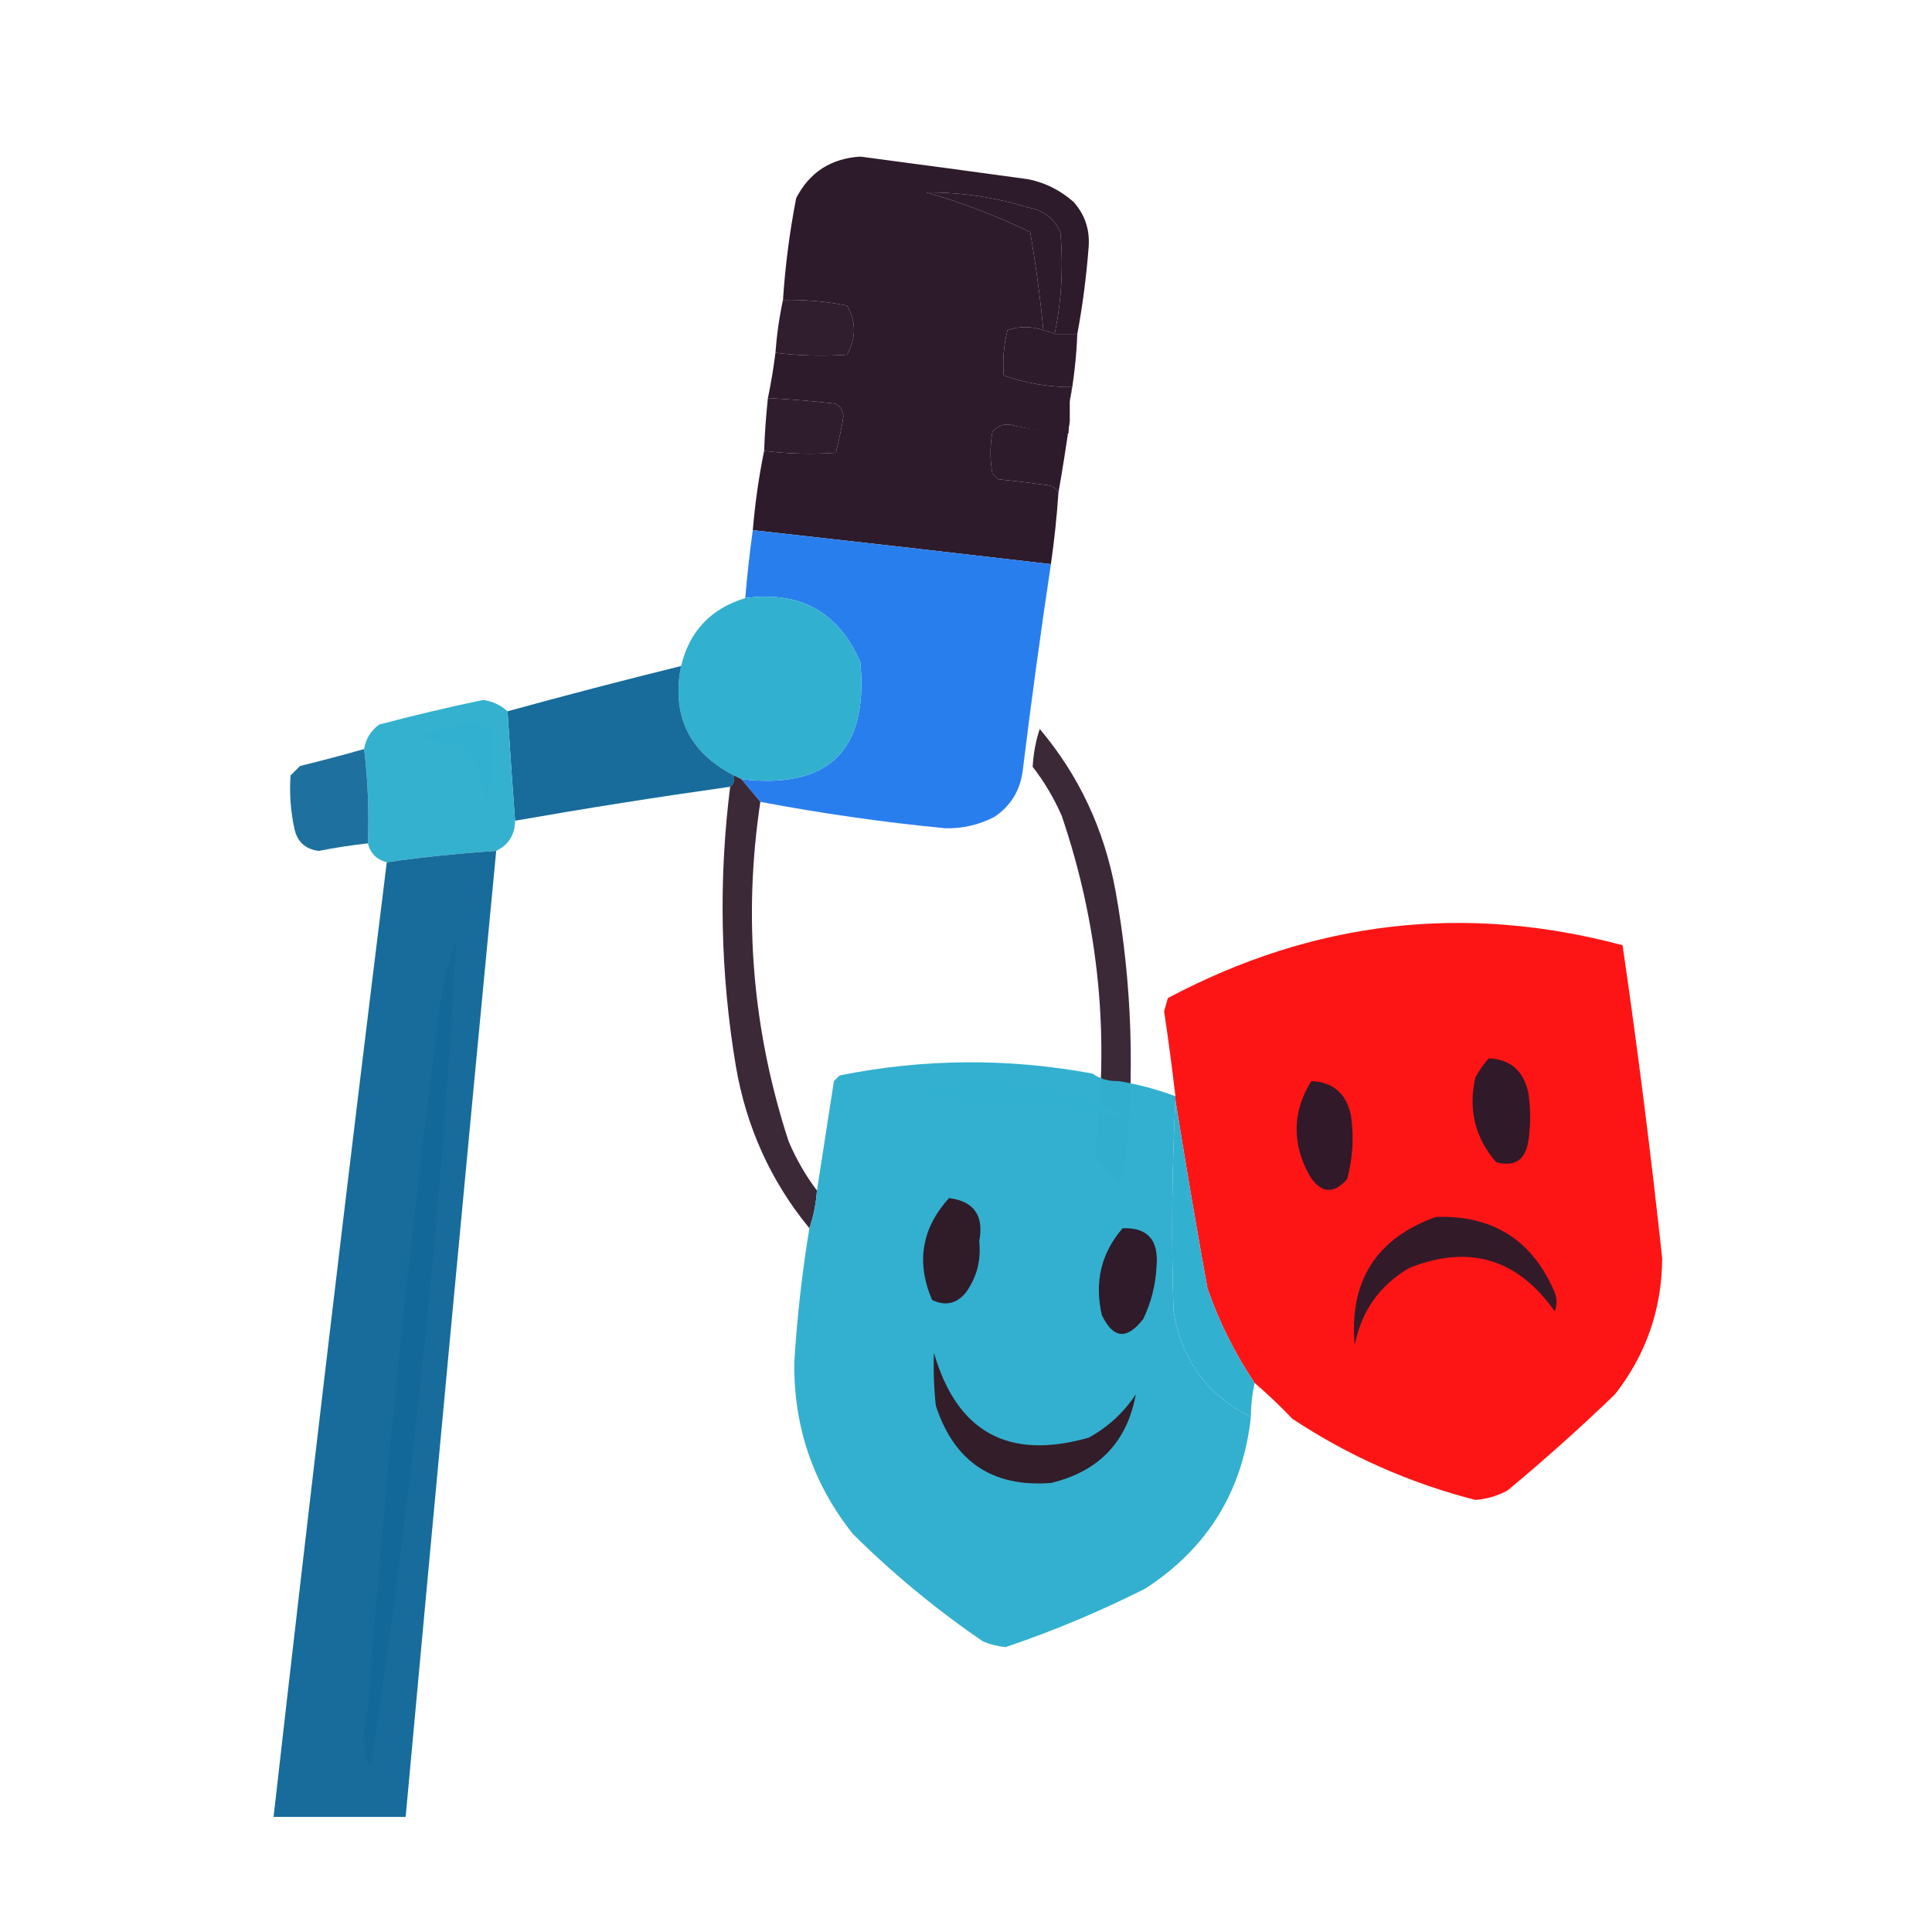 <svg width="292" height="292" viewBox="0 0 292 292" fill="none" xmlns="http://www.w3.org/2000/svg">
<path opacity="0.995" fill-rule="evenodd" clip-rule="evenodd" d="M155.41 27.09C157.957 27.603 160.238 28.744 162.254 30.512C163.979 32.448 164.739 34.729 164.535 37.355C164.189 41.84 163.619 46.212 162.824 50.473C161.684 50.473 160.543 50.473 159.402 50.473C160.445 45.389 160.731 40.257 160.258 35.074C159.307 32.984 157.691 31.748 155.41 31.367C150.379 29.812 145.247 29.052 140.012 29.086C145.427 30.637 150.655 32.633 155.695 35.074C156.548 39.986 157.213 44.929 157.691 49.902C155.854 49.29 154.048 49.29 152.273 49.902C151.704 52.168 151.514 54.449 151.703 56.746C154.896 57.895 158.539 58.509 162 58.5C162 59.26 161.684 59.978 161.684 60.738C161.684 61.689 161.684 62.639 161.684 63.59C161.5 64.5 161.5 65 161.5 65.5C158.613 65.417 155.375 64.838 152.559 64.16C151.49 64.097 150.634 64.477 149.992 65.301C149.612 67.392 149.612 69.483 149.992 71.574C150.277 71.859 150.562 72.144 150.848 72.43C153.229 72.673 155.605 72.958 157.977 73.285C158.935 73.347 159.601 73.727 159.973 74.426C159.733 78.055 159.353 81.666 158.832 85.262C143.819 83.513 128.801 81.802 113.777 80.129C114.122 76.027 114.693 72.035 115.488 68.152C119.094 68.596 122.706 68.691 126.324 68.438C126.782 66.671 127.162 64.865 127.465 63.02C127.448 62.148 127.068 61.482 126.324 61.023C122.909 60.625 119.487 60.34 116.059 60.168C116.53 57.922 116.911 55.64 117.199 53.324C120.805 53.767 124.417 53.862 128.035 53.609C129.411 51.073 129.411 48.602 128.035 46.195C124.835 45.55 121.603 45.265 118.34 45.34C118.678 40.165 119.343 35.032 120.336 29.941C122.347 26.04 125.579 23.949 130.031 23.668C138.501 24.786 146.96 25.927 155.41 27.09Z" fill="#2D1A2A"/>
<path fill-rule="evenodd" clip-rule="evenodd" d="M159.402 50.473C158.5 50 159.5 50.5 157.691 49.902C157.213 44.929 156.548 39.987 155.695 35.074C150.655 32.633 145.427 30.637 140.012 29.086C145.247 29.052 150.379 29.812 155.41 31.367C157.691 31.748 159.307 32.984 160.258 35.074C160.731 40.257 160.445 45.389 159.402 50.473Z" fill="#2D1A2A"/>
<path opacity="0.981" fill-rule="evenodd" clip-rule="evenodd" d="M118.34 45.34C121.603 45.265 124.835 45.55 128.035 46.195C129.411 48.602 129.411 51.073 128.035 53.609C124.417 53.862 120.805 53.767 117.199 53.324C117.395 50.614 117.775 47.952 118.34 45.34Z" fill="#2D1A2A"/>
<path fill-rule="evenodd" clip-rule="evenodd" d="M157.691 49.902C159.5 50.5 158.5 50 159.402 50.473C160.543 50.473 161.684 50.473 162.824 50.473C162.678 54.002 162.298 57.424 161.684 60.738C161.684 59.978 162 59.26 162 58.5C158.539 58.509 154.896 57.895 151.703 56.746C151.514 54.449 151.704 52.168 152.273 49.902C154.048 49.29 155.854 49.29 157.691 49.902Z" fill="#2D1A2A"/>
<path opacity="0.985" fill-rule="evenodd" clip-rule="evenodd" d="M116.059 60.168C119.487 60.34 122.909 60.625 126.324 61.023C127.068 61.482 127.448 62.148 127.465 63.02C127.162 64.865 126.782 66.671 126.324 68.438C122.706 68.691 119.094 68.596 115.488 68.152C115.585 65.483 115.775 62.821 116.059 60.168Z" fill="#2D1A2A"/>
<path fill-rule="evenodd" clip-rule="evenodd" d="M161.683 63.59C161.169 67.287 160.599 70.899 159.973 74.426C159.601 73.727 158.935 73.347 157.976 73.285C155.605 72.958 153.229 72.673 150.848 72.43C150.562 72.144 150.277 71.859 149.992 71.574C149.612 69.483 149.612 67.392 149.992 65.301C150.634 64.477 151.49 64.097 152.558 64.16C155.375 64.838 158.226 65.218 161.113 65.301C160.978 64.564 161.168 63.994 161.683 63.59Z" fill="#2D1A2A"/>
<path opacity="0.994" fill-rule="evenodd" clip-rule="evenodd" d="M113.777 80.129C128.801 81.802 143.819 83.513 158.832 85.262C157.269 95.671 155.844 106.126 154.555 116.629C154.13 119.576 152.705 121.857 150.277 123.473C147.97 124.667 145.499 125.237 142.863 125.184C133.471 124.271 124.156 122.941 114.918 121.191C113.967 120.051 113.017 118.91 112.066 117.77C125.283 119.287 131.271 113.393 130.031 100.09C126.755 92.507 120.956 89.276 112.637 90.394C112.924 86.961 113.303 83.539 113.777 80.129Z" fill="#297EEE"/>
<path opacity="0.997" fill-rule="evenodd" clip-rule="evenodd" d="M112.637 90.394C120.957 89.276 126.755 92.507 130.031 100.09C131.271 113.393 125.283 119.287 112.067 117.77C111.686 117.58 111.306 117.389 110.926 117.199C104.129 113.682 101.468 108.169 102.942 100.66C104.197 95.412 107.429 91.99 112.637 90.394Z" fill="#32B0CF"/>
<path fill-rule="evenodd" clip-rule="evenodd" d="M112.066 94.957C118.57 92.912 123.227 95.003 126.039 101.23C126.419 102.371 126.419 103.512 126.039 104.652C123.486 98.393 118.828 95.161 112.066 94.957Z" fill="#32B0CF"/>
<path fill-rule="evenodd" clip-rule="evenodd" d="M152.559 98.949C152.694 98.213 152.504 97.643 151.988 97.238C152.425 95.149 152.901 93.058 153.414 90.965C153.589 93.739 153.304 96.4 152.559 98.949Z" fill="#297EEE"/>
<path fill-rule="evenodd" clip-rule="evenodd" d="M151.988 97.238C152.504 97.643 152.694 98.213 152.559 98.949C152.118 105.323 151.073 111.596 149.422 117.77C148.754 118.564 147.899 119.04 146.855 119.195C142.256 119.687 137.694 119.498 133.168 118.625C136.612 118.03 140.033 117.269 143.434 116.344C144.879 116.049 146.114 115.384 147.141 114.348C149.115 108.729 150.731 103.026 151.988 97.238Z" fill="#297EEE"/>
<path opacity="0.974" fill-rule="evenodd" clip-rule="evenodd" d="M102.941 100.66C101.468 108.169 104.129 113.682 110.926 117.199C111.061 117.935 110.871 118.506 110.355 118.91C99.47 120.44 88.634 122.151 77.848 124.043C77.438 118.555 77.057 113.042 76.707 107.504C85.42 105.106 94.165 102.825 102.941 100.66Z" fill="#126999"/>
<path opacity="0.986" fill-rule="evenodd" clip-rule="evenodd" d="M76.707 107.504C77.057 113.042 77.438 118.555 77.848 124.043C77.827 126.153 76.876 127.674 74.996 128.605C69.46 128.967 63.946 129.537 58.457 130.316C56.936 129.936 55.986 128.986 55.605 127.465C55.791 122.607 55.601 117.855 55.035 113.207C55.282 111.67 56.042 110.434 57.316 109.5C62.513 108.13 67.741 106.894 73 105.793C74.432 105.987 75.668 106.557 76.707 107.504Z" fill="#32B0CF"/>
<path fill-rule="evenodd" clip-rule="evenodd" d="M69.863 109.215C71.514 108.954 72.939 109.334 74.141 110.355C74.399 114.172 74.209 117.974 73.57 121.762C73.107 118.273 71.871 115.136 69.863 112.352C67.344 112.233 64.873 111.853 62.449 111.211C65.059 110.797 67.531 110.132 69.863 109.215Z" fill="#32B0CF"/>
<path opacity="0.949" fill-rule="evenodd" clip-rule="evenodd" d="M55.035 113.207C55.601 117.855 55.791 122.607 55.605 127.465C53.122 127.738 50.651 128.118 48.191 128.605C46.127 128.347 44.891 127.206 44.484 125.184C43.915 122.536 43.725 119.874 43.914 117.199C44.389 116.724 44.865 116.249 45.34 115.773C48.598 114.972 51.829 114.117 55.035 113.207Z" fill="#126999"/>
<path opacity="0.925" fill-rule="evenodd" clip-rule="evenodd" d="M110.926 117.199C111.306 117.389 111.686 117.58 112.066 117.77C113.017 118.91 113.967 120.051 114.918 121.191C112.296 138.632 113.722 155.741 119.195 172.52C120.348 175.213 121.774 177.685 123.473 179.934C123.328 181.952 122.948 183.853 122.332 185.637C116.5 178.536 112.793 170.361 111.211 161.113C108.868 147.09 108.583 133.023 110.355 118.91C110.871 118.506 111.061 117.935 110.926 117.199Z" fill="#2C1828"/>
<path opacity="0.925" fill-rule="evenodd" clip-rule="evenodd" d="M169.442 178.454C169.059 178.269 168.677 178.084 168.294 177.899C167.328 176.771 166.363 175.643 165.398 174.515C167.791 157.042 166.141 139.952 160.449 123.247C159.26 120.569 157.802 118.116 156.075 115.889C156.193 113.869 156.547 111.963 157.141 110.172C163.064 117.196 166.878 125.321 168.582 134.548C171.108 148.539 171.577 162.601 169.99 176.736C169.479 177.147 169.297 177.72 169.442 178.454Z" fill="#2C1828"/>
<path opacity="0.974" fill-rule="evenodd" clip-rule="evenodd" d="M74.996 128.605C70.333 177.24 65.77 225.907 61.309 274.605C54.655 274.605 48.001 274.605 41.348 274.605C46.803 226.455 52.506 178.358 58.457 130.316C63.946 129.537 69.46 128.967 74.996 128.605Z" fill="#126999"/>
<path opacity="0.994" fill-rule="evenodd" clip-rule="evenodd" d="M189.629 209.02C186.667 204.616 184.29 199.863 182.5 194.762C180.769 185.187 179.153 175.682 177.652 166.246C177.652 166.056 177.652 165.866 177.652 165.676C177.153 161.395 176.582 157.118 175.941 152.844C176.131 152.178 176.322 151.513 176.512 150.848C198.506 139.151 221.414 136.489 245.234 142.863C247.525 158.609 249.521 174.387 251.223 190.199C251.168 197.875 248.791 204.718 244.094 210.73C238.846 215.79 233.428 220.637 227.84 225.273C226.326 226.095 224.71 226.57 222.992 226.699C213.048 224.149 203.828 220.061 195.332 214.438C193.505 212.515 191.604 210.709 189.629 209.02Z" fill="#FD1515"/>
<path fill-rule="evenodd" clip-rule="evenodd" d="M56.176 266.051C55.613 263.501 55.423 260.84 55.605 258.066C58.184 223.568 61.702 189.16 66.156 154.84C66.561 150.309 67.511 145.937 69.008 141.723C66.726 183.363 62.449 224.806 56.176 266.051Z" fill="#126999"/>
<path fill-rule="evenodd" clip-rule="evenodd" d="M244.949 181.074C244.759 181.074 244.569 181.074 244.379 181.074C242.251 170.282 239.59 159.637 236.395 149.137C232.02 147.298 227.457 146.253 222.707 146C216.235 145.758 209.771 145.758 203.316 146C213.702 143.87 224.157 143.491 234.684 144.859C236.737 145.396 238.733 146.061 240.672 146.856C242.286 158.245 243.712 169.651 244.949 181.074Z" fill="#FD1515"/>
<path fill-rule="evenodd" clip-rule="evenodd" d="M224.988 159.973C228.242 160.082 230.238 161.793 230.977 165.105C231.357 167.577 231.357 170.048 230.977 172.52C230.517 175.363 228.901 176.408 226.129 175.656C222.927 171.958 221.881 167.68 222.992 162.824C223.561 161.785 224.226 160.834 224.988 159.973Z" fill="#301929"/>
<path opacity="0.99" fill-rule="evenodd" clip-rule="evenodd" d="M165.105 162.254C166.255 163.066 167.585 163.446 169.098 163.395C172.032 163.89 174.884 164.651 177.652 165.676C177.652 165.866 177.652 166.056 177.652 166.246C177.114 176.888 177.019 187.533 177.367 198.184C178.591 205.57 182.488 210.892 189.059 214.152C187.827 225.356 182.504 234.006 173.09 240.102C166.251 243.552 159.218 246.499 151.988 248.941C150.804 248.832 149.663 248.547 148.566 248.086C141.535 243.281 134.976 237.863 128.891 231.832C122.875 224.243 119.929 215.594 120.051 205.883C120.464 199.095 121.224 192.346 122.332 185.637C122.948 183.853 123.328 181.953 123.473 179.934C124.327 174.427 125.182 168.913 126.039 163.395C126.324 163.109 126.609 162.824 126.894 162.539C139.616 159.988 152.353 159.893 165.105 162.254Z" fill="#32B0CF"/>
<path fill-rule="evenodd" clip-rule="evenodd" d="M198.184 163.395C201.461 163.531 203.457 165.242 204.172 168.527C204.657 171.808 204.467 175.04 203.602 178.223C201.521 180.56 199.62 180.37 197.898 177.652C195.232 172.754 195.327 168.002 198.184 163.395Z" fill="#311929"/>
<path fill-rule="evenodd" clip-rule="evenodd" d="M142.863 163.965C152.612 163.118 161.927 164.734 170.809 168.812C166.104 168.009 161.351 167.249 156.551 166.531C149.897 166.341 143.244 166.151 136.59 165.961C138.718 165.196 140.81 164.53 142.863 163.965Z" fill="#32B0CF"/>
<path fill-rule="evenodd" clip-rule="evenodd" d="M177.652 166.246C179.153 175.682 180.769 185.187 182.5 194.762C184.29 199.863 186.667 204.616 189.629 209.02C189.253 210.705 189.063 212.416 189.059 214.152C182.488 210.892 178.591 205.57 177.367 198.184C177.019 187.533 177.114 176.888 177.652 166.246Z" fill="#32B0CF"/>
<path fill-rule="evenodd" clip-rule="evenodd" d="M143.434 181.074C147.222 181.553 148.743 183.739 147.996 187.633C148.303 190.458 147.638 193.024 146 195.332C144.588 197.057 142.878 197.436 140.867 196.473C138.438 190.772 139.293 185.64 143.434 181.074Z" fill="#301B29"/>
<path fill-rule="evenodd" clip-rule="evenodd" d="M244.379 181.074C244.569 181.074 244.759 181.074 244.949 181.074C245.537 186.264 245.347 186.264 244.379 181.074Z" fill="#FD1515"/>
<path fill-rule="evenodd" clip-rule="evenodd" d="M217.004 183.926C225.637 183.629 231.626 187.431 234.969 195.332C235.349 196.283 235.349 197.233 234.969 198.184C229.363 190.232 222.044 188.045 213.012 191.625C208.502 194.274 205.746 198.17 204.742 203.316C203.885 193.64 207.973 187.177 217.004 183.926Z" fill="#331A29"/>
<path fill-rule="evenodd" clip-rule="evenodd" d="M169.668 185.637C173.428 185.496 175.138 187.398 174.801 191.34C174.672 194.137 174.006 196.799 172.805 199.324C170.325 202.545 168.234 202.355 166.531 198.754C165.381 193.765 166.426 189.393 169.668 185.637Z" fill="#2F1B29"/>
<path fill-rule="evenodd" clip-rule="evenodd" d="M141.152 204.457C144.625 216.461 152.419 220.738 164.535 217.289C167.455 215.701 169.831 213.515 171.664 210.73C170.351 217.939 166.074 222.406 158.832 224.133C149.997 224.81 144.2 220.913 141.438 212.441C141.153 209.787 141.058 207.126 141.152 204.457Z" fill="#321D29"/>
<path fill-rule="evenodd" clip-rule="evenodd" d="M55.605 258.066C55.423 260.84 55.613 263.501 56.176 266.051C56.142 266.36 55.951 266.55 55.605 266.621C54.856 263.683 54.856 260.831 55.605 258.066Z" fill="#126999"/>
</svg>
